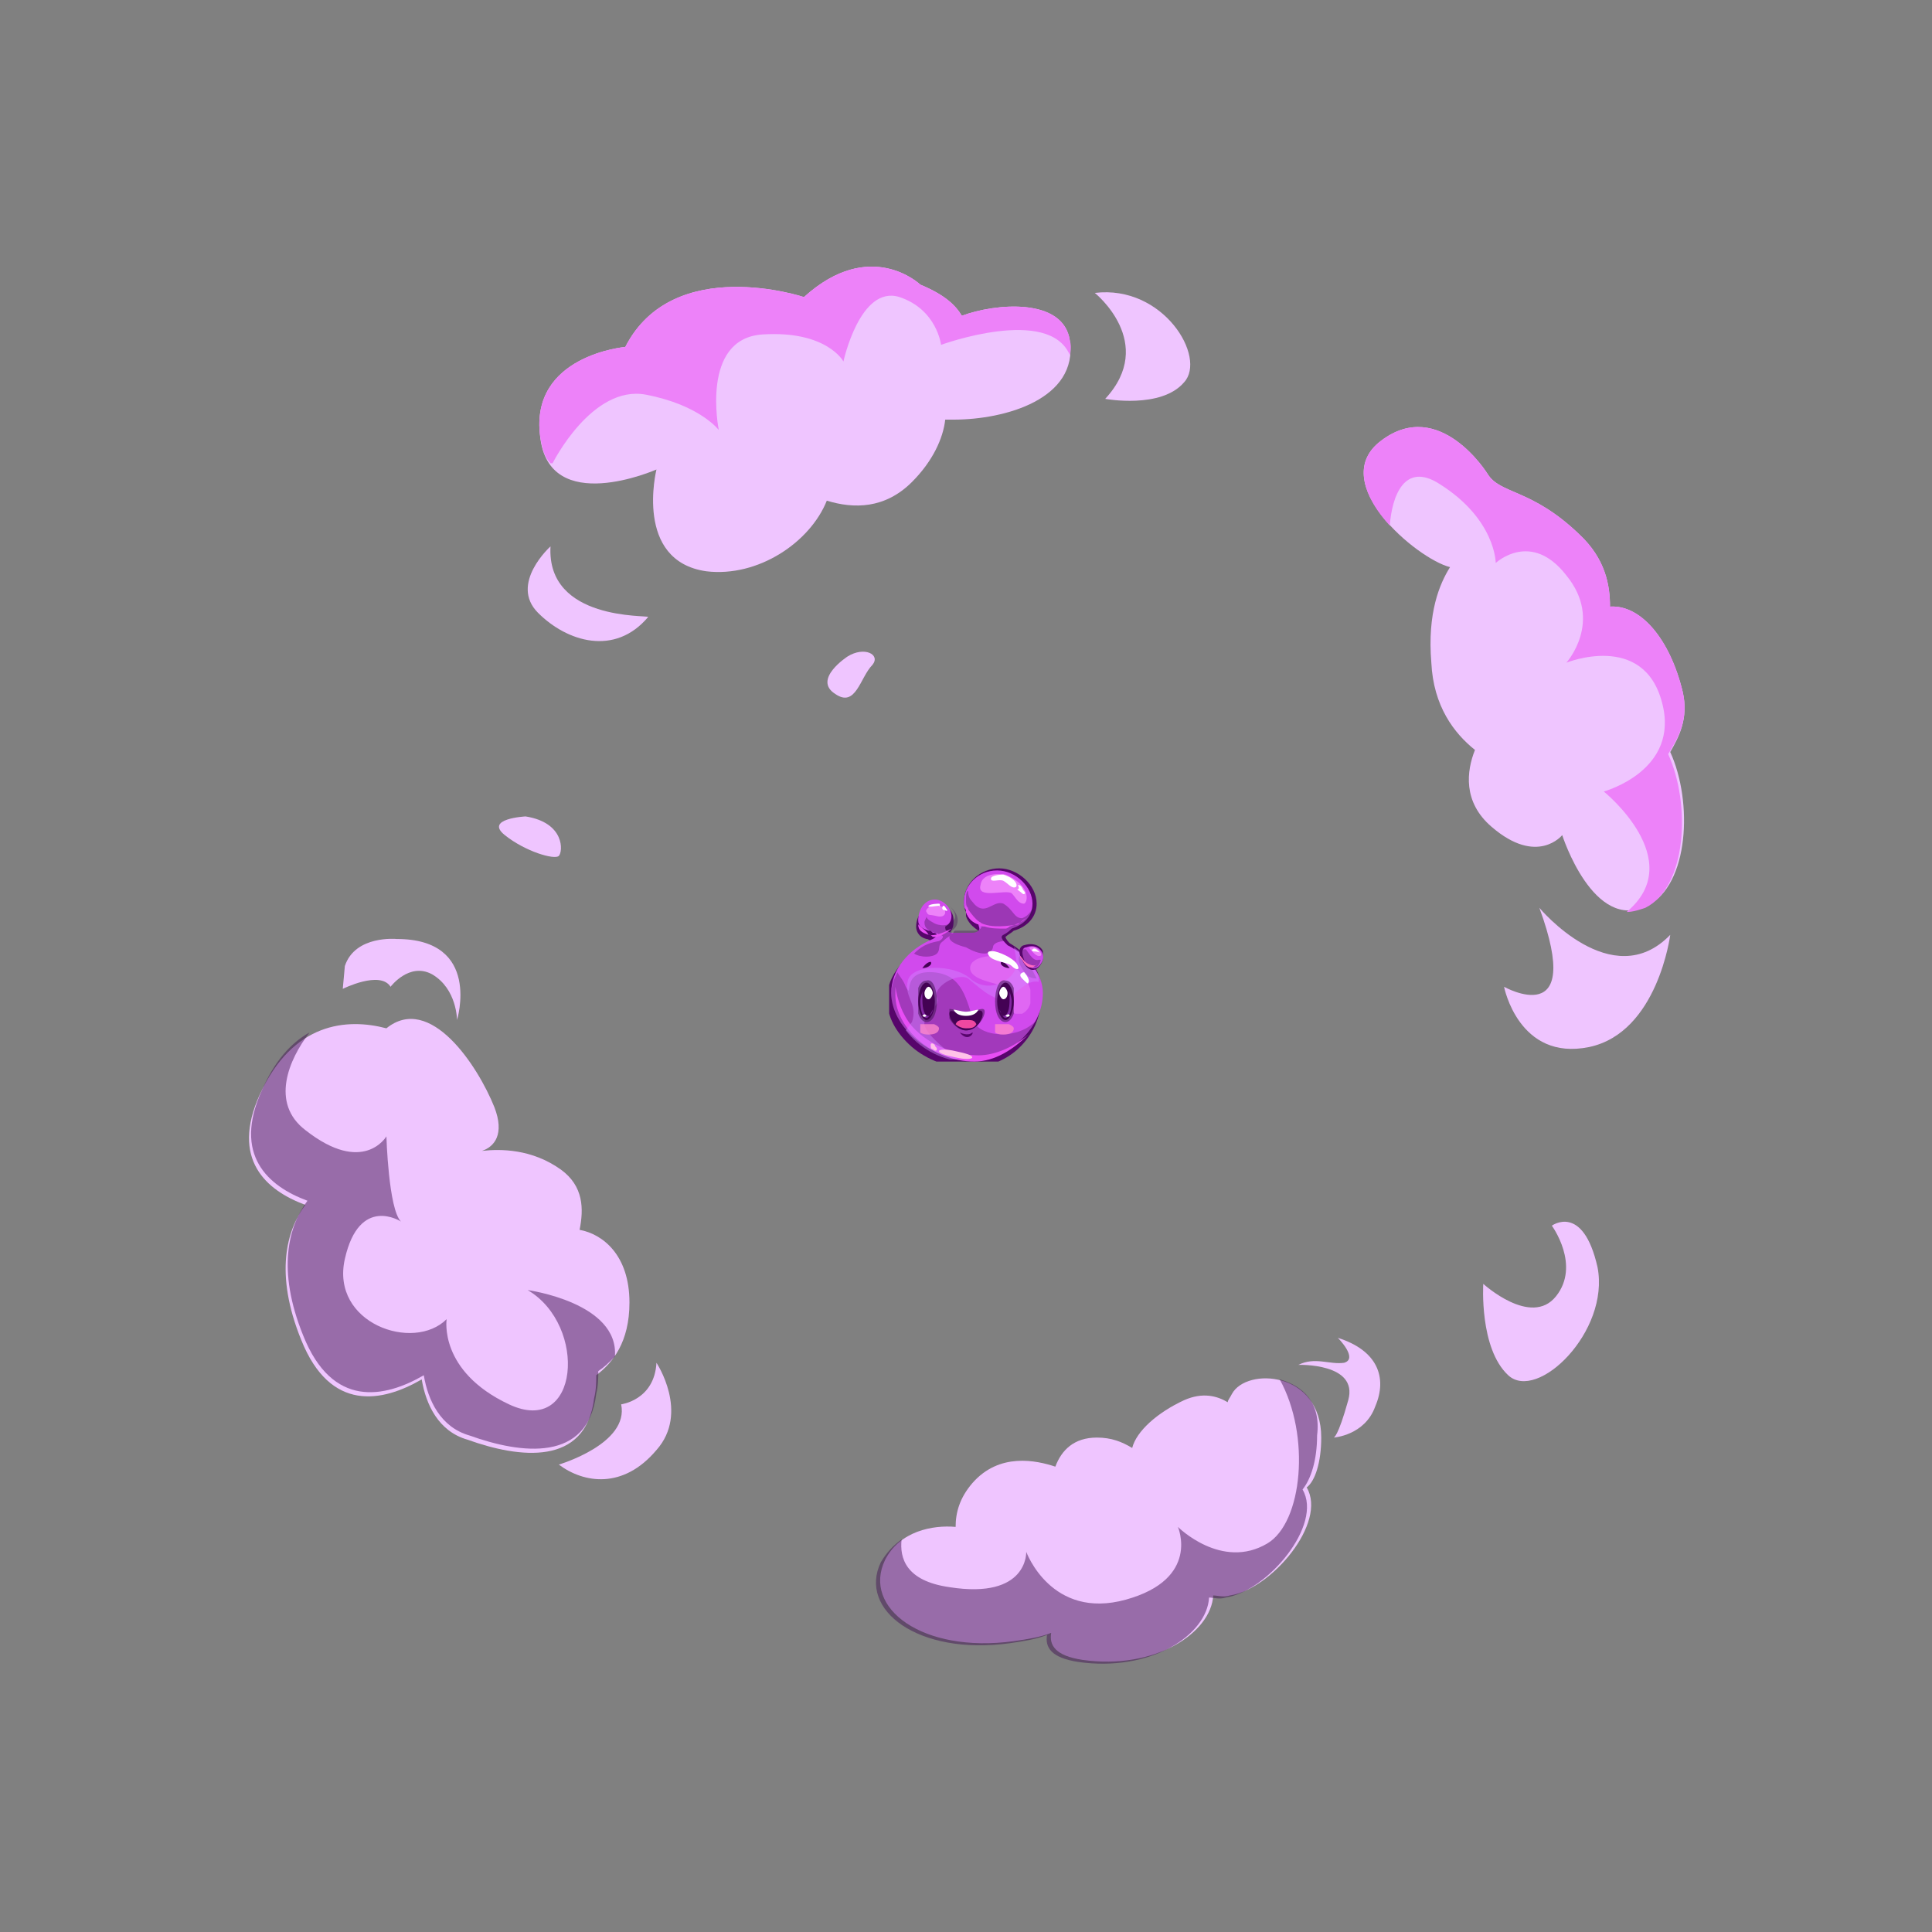<?xml version="1.0" encoding="utf-8"?>
<!-- Generator: Adobe Illustrator 21.1.0, SVG Export Plug-In . SVG Version: 6.00 Build 0)  -->
<svg version="1.1" xmlns="http://www.w3.org/2000/svg" xmlns:xlink="http://www.w3.org/1999/xlink" x="0px" y="0px"
	 viewBox="0 0 93 93" style="enable-background:new 0 0 93 93;" xml:space="preserve">
<rect x="0" y="0" width="93" height="93" fill="#808080" stroke="none"/>
<style type="text/css">
	.st0{fill:#045B4F;}
	.st1{fill:#0BA8A0;}
	.st2{opacity:0.22;fill:#052D28;}
	.st3{fill:#19CCBE;}
	.st4{fill:#00D8A4;}
	.st5{opacity:0.22;fill:#10FFC0;}
	.st6{opacity:0.29;fill:#052D28;}
	.st7{fill:#FFFFFF;}
	.st8{opacity:0.55;fill:#06332E;}
	.st9{fill:#083F37;}
	.st10{opacity:0.43;fill:#0BA8A0;}
	.st11{fill:#EF48A0;}
	.st12{opacity:0.78;fill:#FF88CC;}
	.st13{fill:#FF88CC;}
	.st14{opacity:0.9;fill:#8FFFDF;}
	.st15{fill:#F5FF76;}
	.st16{opacity:0.61;fill:#79B293;}
	.st17{opacity:0.22;}
	.st18{fill:#052D28;}
	.st19{fill:#BDFDFF;}
	.st20{opacity:0.52;fill:#BDFDFF;}
	.st21{opacity:0.62;}
	.st22{opacity:0.5;fill:#BDFDFF;}
	.st23{opacity:0.68;}
	.st24{fill:#0B3D36;}
	.st25{fill:#892563;}
	.st26{opacity:0.35;fill:#FF88CC;}
	.st27{opacity:0.29;fill:#56153A;}
	.st28{fill:#FF6CC0;}
	.st29{opacity:0.3;fill:#FFA37B;}
	.st30{fill:#FFC2E8;}
	.st31{opacity:0.55;fill:#56153A;}
	.st32{fill:#56153A;}
	.st33{opacity:0.5;fill:#EF48A0;}
	.st34{opacity:0.44;fill:#FF88CC;}
	.st35{opacity:0.38;fill:#56153A;}
	.st36{opacity:0.61;fill:#DDAFC9;}
	.st37{opacity:0.3;fill:#F9E4EC;}
	.st38{opacity:0.5;}
	.st39{opacity:0.5;fill:#56153A;}
	.st40{fill:#F9E4EC;}
	.st41{clip-path:url(#SVGID_2_);}
	.st42{clip-path:url(#SVGID_4_);fill:#0A4377;}
	.st43{clip-path:url(#SVGID_4_);fill:#2D84E2;}
	.st44{clip-path:url(#SVGID_4_);fill:#3BADF2;}
	.st45{opacity:0.27;clip-path:url(#SVGID_4_);}
	.st46{clip-path:url(#SVGID_6_);fill:#19328E;}
	.st47{clip-path:url(#SVGID_8_);fill:#19328E;}
	.st48{opacity:0.5;clip-path:url(#SVGID_4_);}
	.st49{clip-path:url(#SVGID_10_);fill:#19328E;}
	.st50{opacity:0.13;clip-path:url(#SVGID_4_);}
	.st51{clip-path:url(#SVGID_12_);fill:#C5FFFF;}
	.st52{opacity:0.62;clip-path:url(#SVGID_4_);}
	.st53{clip-path:url(#SVGID_14_);fill:#C5FFFF;}
	.st54{clip-path:url(#SVGID_16_);fill:#C5FFFF;}
	.st55{opacity:0.22;clip-path:url(#SVGID_4_);}
	.st56{clip-path:url(#SVGID_18_);fill:#C5FFFF;}
	.st57{clip-path:url(#SVGID_4_);fill:#0E3B63;}
	.st58{clip-path:url(#SVGID_20_);fill:#C5FFFF;}
	.st59{clip-path:url(#SVGID_22_);fill:#C5FFFF;}
	.st60{clip-path:url(#SVGID_24_);fill:#C5FFFF;}
	.st61{clip-path:url(#SVGID_4_);fill:#EF48A0;}
	.st62{clip-path:url(#SVGID_4_);fill:#FFFFFF;}
	.st63{clip-path:url(#SVGID_26_);fill:#19328E;}
	.st64{clip-path:url(#SVGID_28_);fill:#19328E;}
	.st65{clip-path:url(#SVGID_30_);fill:#19328E;}
	.st66{opacity:0.78;clip-path:url(#SVGID_4_);}
	.st67{opacity:0.43;clip-path:url(#SVGID_32_);fill:#3BADF2;}
	.st68{opacity:0.43;clip-path:url(#SVGID_34_);fill:#3BADF2;}
	.st69{clip-path:url(#SVGID_36_);fill:#19328E;}
	.st70{clip-path:url(#SVGID_38_);}
	.st71{clip-path:url(#SVGID_40_);fill:#0A4377;}
	.st72{clip-path:url(#SVGID_40_);fill:#2D84E2;}
	.st73{clip-path:url(#SVGID_40_);fill:#3BADF2;}
	.st74{opacity:0.27;clip-path:url(#SVGID_40_);}
	.st75{clip-path:url(#SVGID_42_);fill:#19328E;}
	.st76{clip-path:url(#SVGID_44_);fill:#19328E;}
	.st77{opacity:0.5;clip-path:url(#SVGID_40_);}
	.st78{clip-path:url(#SVGID_46_);fill:#19328E;}
	.st79{opacity:0.13;clip-path:url(#SVGID_40_);}
	.st80{clip-path:url(#SVGID_48_);fill:#C5FFFF;}
	.st81{opacity:0.62;clip-path:url(#SVGID_40_);}
	.st82{clip-path:url(#SVGID_50_);fill:#C5FFFF;}
	.st83{clip-path:url(#SVGID_52_);fill:#C5FFFF;}
	.st84{opacity:0.22;clip-path:url(#SVGID_40_);}
	.st85{clip-path:url(#SVGID_54_);fill:#C5FFFF;}
	.st86{clip-path:url(#SVGID_40_);fill:#0E3B63;}
	.st87{clip-path:url(#SVGID_56_);fill:#C5FFFF;}
	.st88{clip-path:url(#SVGID_58_);fill:#C5FFFF;}
	.st89{clip-path:url(#SVGID_60_);fill:#C5FFFF;}
	.st90{clip-path:url(#SVGID_40_);fill:#EF48A0;}
	.st91{clip-path:url(#SVGID_40_);fill:#FFFFFF;}
	.st92{clip-path:url(#SVGID_62_);fill:#19328E;}
	.st93{clip-path:url(#SVGID_64_);fill:#19328E;}
	.st94{clip-path:url(#SVGID_66_);fill:#19328E;}
	.st95{opacity:0.78;clip-path:url(#SVGID_40_);}
	.st96{opacity:0.43;clip-path:url(#SVGID_68_);fill:#3BADF2;}
	.st97{opacity:0.43;clip-path:url(#SVGID_70_);fill:#3BADF2;}
	.st98{clip-path:url(#SVGID_72_);fill:#19328E;}
	.st99{opacity:0.21;fill:#85D2F9;}
	.st100{clip-path:url(#SVGID_74_);}
	.st101{clip-path:url(#SVGID_76_);fill:#0A4377;}
	.st102{clip-path:url(#SVGID_76_);fill:#2D84E2;}
	.st103{clip-path:url(#SVGID_76_);fill:#3BADF2;}
	.st104{opacity:0.27;clip-path:url(#SVGID_76_);}
	.st105{clip-path:url(#SVGID_78_);fill:#19328E;}
	.st106{clip-path:url(#SVGID_80_);fill:#19328E;}
	.st107{opacity:0.5;clip-path:url(#SVGID_76_);}
	.st108{clip-path:url(#SVGID_82_);fill:#19328E;}
	.st109{opacity:0.13;clip-path:url(#SVGID_76_);}
	.st110{clip-path:url(#SVGID_84_);fill:#C5FFFF;}
	.st111{opacity:0.62;clip-path:url(#SVGID_76_);}
	.st112{clip-path:url(#SVGID_86_);fill:#C5FFFF;}
	.st113{clip-path:url(#SVGID_88_);fill:#C5FFFF;}
	.st114{opacity:0.22;clip-path:url(#SVGID_76_);}
	.st115{clip-path:url(#SVGID_90_);fill:#C5FFFF;}
	.st116{clip-path:url(#SVGID_76_);fill:#0E3B63;}
	.st117{clip-path:url(#SVGID_92_);fill:#C5FFFF;}
	.st118{clip-path:url(#SVGID_94_);fill:#C5FFFF;}
	.st119{clip-path:url(#SVGID_96_);fill:#C5FFFF;}
	.st120{clip-path:url(#SVGID_76_);fill:#EF48A0;}
	.st121{clip-path:url(#SVGID_76_);fill:#FFFFFF;}
	.st122{clip-path:url(#SVGID_98_);fill:#19328E;}
	.st123{clip-path:url(#SVGID_100_);fill:#19328E;}
	.st124{clip-path:url(#SVGID_102_);fill:#19328E;}
	.st125{opacity:0.78;clip-path:url(#SVGID_76_);}
	.st126{opacity:0.43;clip-path:url(#SVGID_104_);fill:#3BADF2;}
	.st127{opacity:0.43;clip-path:url(#SVGID_106_);fill:#3BADF2;}
	.st128{clip-path:url(#SVGID_108_);fill:#19328E;}
	.st129{opacity:0.5;fill:#C5FFFF;}
	.st130{fill:#C5FFFF;}
	.st131{opacity:0.37;}
	.st132{fill:#19328E;}
	.st133{opacity:0.43;fill:#3BADF2;}
	.st134{clip-path:url(#SVGID_110_);}
	.st135{clip-path:url(#SVGID_112_);fill:#0A4377;}
	.st136{clip-path:url(#SVGID_112_);fill:#2D84E2;}
	.st137{clip-path:url(#SVGID_112_);fill:#3BADF2;}
	.st138{opacity:0.27;clip-path:url(#SVGID_112_);}
	.st139{clip-path:url(#SVGID_114_);fill:#19328E;}
	.st140{clip-path:url(#SVGID_116_);fill:#19328E;}
	.st141{opacity:0.5;clip-path:url(#SVGID_112_);}
	.st142{clip-path:url(#SVGID_118_);fill:#19328E;}
	.st143{opacity:0.13;clip-path:url(#SVGID_112_);}
	.st144{clip-path:url(#SVGID_120_);fill:#C5FFFF;}
	.st145{opacity:0.62;clip-path:url(#SVGID_112_);}
	.st146{clip-path:url(#SVGID_122_);fill:#C5FFFF;}
	.st147{clip-path:url(#SVGID_124_);fill:#C5FFFF;}
	.st148{opacity:0.22;clip-path:url(#SVGID_112_);}
	.st149{clip-path:url(#SVGID_126_);fill:#C5FFFF;}
	.st150{clip-path:url(#SVGID_112_);fill:#0E3B63;}
	.st151{clip-path:url(#SVGID_128_);fill:#C5FFFF;}
	.st152{clip-path:url(#SVGID_130_);fill:#C5FFFF;}
	.st153{clip-path:url(#SVGID_132_);fill:#C5FFFF;}
	.st154{clip-path:url(#SVGID_112_);fill:#EF48A0;}
	.st155{clip-path:url(#SVGID_112_);fill:#FFFFFF;}
	.st156{clip-path:url(#SVGID_134_);fill:#19328E;}
	.st157{clip-path:url(#SVGID_136_);fill:#19328E;}
	.st158{clip-path:url(#SVGID_138_);fill:#19328E;}
	.st159{opacity:0.78;clip-path:url(#SVGID_112_);}
	.st160{opacity:0.43;clip-path:url(#SVGID_140_);fill:#3BADF2;}
	.st161{opacity:0.43;clip-path:url(#SVGID_142_);fill:#3BADF2;}
	.st162{clip-path:url(#SVGID_144_);fill:#19328E;}
	.st163{opacity:0.37;fill:#19328E;}
	.st164{clip-path:url(#SVGID_146_);}
	.st165{clip-path:url(#SVGID_148_);fill:#0A4377;}
	.st166{clip-path:url(#SVGID_148_);fill:#2D84E2;}
	.st167{clip-path:url(#SVGID_148_);fill:#3BADF2;}
	.st168{opacity:0.27;clip-path:url(#SVGID_148_);}
	.st169{clip-path:url(#SVGID_150_);fill:#19328E;}
	.st170{clip-path:url(#SVGID_152_);fill:#19328E;}
	.st171{opacity:0.5;clip-path:url(#SVGID_148_);}
	.st172{clip-path:url(#SVGID_154_);fill:#19328E;}
	.st173{opacity:0.13;clip-path:url(#SVGID_148_);}
	.st174{clip-path:url(#SVGID_156_);fill:#C5FFFF;}
	.st175{opacity:0.62;clip-path:url(#SVGID_148_);}
	.st176{clip-path:url(#SVGID_158_);fill:#C5FFFF;}
	.st177{clip-path:url(#SVGID_160_);fill:#C5FFFF;}
	.st178{opacity:0.22;clip-path:url(#SVGID_148_);}
	.st179{clip-path:url(#SVGID_162_);fill:#C5FFFF;}
	.st180{clip-path:url(#SVGID_148_);fill:#0E3B63;}
	.st181{clip-path:url(#SVGID_164_);fill:#C5FFFF;}
	.st182{clip-path:url(#SVGID_166_);fill:#C5FFFF;}
	.st183{clip-path:url(#SVGID_168_);fill:#C5FFFF;}
	.st184{clip-path:url(#SVGID_148_);fill:#EF48A0;}
	.st185{clip-path:url(#SVGID_148_);fill:#FFFFFF;}
	.st186{clip-path:url(#SVGID_170_);fill:#19328E;}
	.st187{clip-path:url(#SVGID_172_);fill:#19328E;}
	.st188{clip-path:url(#SVGID_174_);fill:#19328E;}
	.st189{opacity:0.78;clip-path:url(#SVGID_148_);}
	.st190{opacity:0.43;clip-path:url(#SVGID_176_);fill:#3BADF2;}
	.st191{opacity:0.43;clip-path:url(#SVGID_178_);fill:#3BADF2;}
	.st192{clip-path:url(#SVGID_180_);fill:#19328E;}
	.st193{clip-path:url(#SVGID_182_);}
	.st194{clip-path:url(#SVGID_184_);fill:#0A4377;}
	.st195{clip-path:url(#SVGID_184_);fill:#2D84E2;}
	.st196{clip-path:url(#SVGID_184_);fill:#3BADF2;}
	.st197{opacity:0.27;clip-path:url(#SVGID_184_);}
	.st198{clip-path:url(#SVGID_186_);fill:#19328E;}
	.st199{clip-path:url(#SVGID_188_);fill:#19328E;}
	.st200{opacity:0.5;clip-path:url(#SVGID_184_);}
	.st201{clip-path:url(#SVGID_190_);fill:#19328E;}
	.st202{opacity:0.13;clip-path:url(#SVGID_184_);}
	.st203{clip-path:url(#SVGID_192_);fill:#C5FFFF;}
	.st204{opacity:0.62;clip-path:url(#SVGID_184_);}
	.st205{clip-path:url(#SVGID_194_);fill:#C5FFFF;}
	.st206{clip-path:url(#SVGID_196_);fill:#C5FFFF;}
	.st207{opacity:0.22;clip-path:url(#SVGID_184_);}
	.st208{clip-path:url(#SVGID_198_);fill:#C5FFFF;}
	.st209{clip-path:url(#SVGID_184_);fill:#0E3B63;}
	.st210{clip-path:url(#SVGID_200_);fill:#C5FFFF;}
	.st211{clip-path:url(#SVGID_202_);fill:#C5FFFF;}
	.st212{clip-path:url(#SVGID_204_);fill:#C5FFFF;}
	.st213{clip-path:url(#SVGID_184_);fill:#EF48A0;}
	.st214{clip-path:url(#SVGID_184_);fill:#FFFFFF;}
	.st215{clip-path:url(#SVGID_206_);fill:#19328E;}
	.st216{clip-path:url(#SVGID_208_);fill:#19328E;}
	.st217{clip-path:url(#SVGID_210_);fill:#19328E;}
	.st218{opacity:0.78;clip-path:url(#SVGID_184_);}
	.st219{opacity:0.43;clip-path:url(#SVGID_212_);fill:#3BADF2;}
	.st220{opacity:0.43;clip-path:url(#SVGID_214_);fill:#3BADF2;}
	.st221{clip-path:url(#SVGID_216_);fill:#19328E;}
	.st222{clip-path:url(#SVGID_218_);}
	.st223{clip-path:url(#SVGID_220_);fill:#0A4377;}
	.st224{clip-path:url(#SVGID_220_);fill:#2D84E2;}
	.st225{clip-path:url(#SVGID_220_);fill:#3BADF2;}
	.st226{opacity:0.27;clip-path:url(#SVGID_220_);}
	.st227{clip-path:url(#SVGID_222_);fill:#19328E;}
	.st228{clip-path:url(#SVGID_224_);fill:#19328E;}
	.st229{opacity:0.5;clip-path:url(#SVGID_220_);}
	.st230{clip-path:url(#SVGID_226_);fill:#19328E;}
	.st231{opacity:0.13;clip-path:url(#SVGID_220_);}
	.st232{clip-path:url(#SVGID_228_);fill:#C5FFFF;}
	.st233{opacity:0.62;clip-path:url(#SVGID_220_);}
	.st234{clip-path:url(#SVGID_230_);fill:#C5FFFF;}
	.st235{clip-path:url(#SVGID_232_);fill:#C5FFFF;}
	.st236{opacity:0.22;clip-path:url(#SVGID_220_);}
	.st237{clip-path:url(#SVGID_234_);fill:#C5FFFF;}
	.st238{clip-path:url(#SVGID_220_);fill:#0E3B63;}
	.st239{clip-path:url(#SVGID_236_);fill:#C5FFFF;}
	.st240{clip-path:url(#SVGID_238_);fill:#C5FFFF;}
	.st241{clip-path:url(#SVGID_240_);fill:#C5FFFF;}
	.st242{clip-path:url(#SVGID_220_);fill:#EF48A0;}
	.st243{clip-path:url(#SVGID_220_);fill:#FFFFFF;}
	.st244{clip-path:url(#SVGID_242_);fill:#19328E;}
	.st245{clip-path:url(#SVGID_244_);fill:#19328E;}
	.st246{clip-path:url(#SVGID_246_);fill:#19328E;}
	.st247{opacity:0.78;clip-path:url(#SVGID_220_);}
	.st248{opacity:0.43;clip-path:url(#SVGID_248_);fill:#3BADF2;}
	.st249{opacity:0.43;clip-path:url(#SVGID_250_);fill:#3BADF2;}
	.st250{clip-path:url(#SVGID_252_);fill:#19328E;}
	.st251{clip-path:url(#SVGID_254_);}
	.st252{clip-path:url(#SVGID_256_);fill:#57056B;}
	.st253{clip-path:url(#SVGID_256_);fill:#D14AED;}
	.st254{opacity:0.52;clip-path:url(#SVGID_256_);}
	.st255{clip-path:url(#SVGID_258_);fill:#ED82F9;}
	.st256{opacity:0.33;clip-path:url(#SVGID_256_);}
	.st257{clip-path:url(#SVGID_260_);fill:#421554;}
	.st258{clip-path:url(#SVGID_256_);fill:#E84DF4;}
	.st259{opacity:0.45;clip-path:url(#SVGID_256_);}
	.st260{clip-path:url(#SVGID_262_);fill:#D183FF;}
	.st261{opacity:0.55;clip-path:url(#SVGID_256_);}
	.st262{clip-path:url(#SVGID_264_);fill:#421554;}
	.st263{clip-path:url(#SVGID_256_);fill:#440254;}
	.st264{opacity:0.5;clip-path:url(#SVGID_256_);}
	.st265{clip-path:url(#SVGID_266_);fill:#BE4AED;}
	.st266{clip-path:url(#SVGID_256_);fill:#FFFFFF;}
	.st267{clip-path:url(#SVGID_268_);fill:#421554;}
	.st268{clip-path:url(#SVGID_270_);fill:#BE4AED;}
	.st269{clip-path:url(#SVGID_272_);fill:#421554;}
	.st270{clip-path:url(#SVGID_256_);fill:#EF48A0;}
	.st271{opacity:0.39;clip-path:url(#SVGID_256_);}
	.st272{clip-path:url(#SVGID_274_);fill:#421554;}
	.st273{clip-path:url(#SVGID_256_);fill:#ED82F9;}
	.st274{clip-path:url(#SVGID_256_);fill:#FF6CC0;}
	.st275{opacity:0.37;clip-path:url(#SVGID_256_);}
	.st276{clip-path:url(#SVGID_276_);fill:#421554;}
	.st277{clip-path:url(#SVGID_256_);fill:#FFC2E8;}
	.st278{opacity:0.78;clip-path:url(#SVGID_256_);}
	.st279{clip-path:url(#SVGID_278_);fill:#FF88CC;}
	.st280{clip-path:url(#SVGID_280_);fill:#FF88CC;}
	.st281{clip-path:url(#SVGID_282_);}
	.st282{clip-path:url(#SVGID_284_);fill:#57056B;}
	.st283{clip-path:url(#SVGID_284_);fill:#D14AED;}
	.st284{opacity:0.52;clip-path:url(#SVGID_284_);}
	.st285{clip-path:url(#SVGID_286_);fill:#ED82F9;}
	.st286{opacity:0.33;clip-path:url(#SVGID_284_);}
	.st287{clip-path:url(#SVGID_288_);fill:#421554;}
	.st288{clip-path:url(#SVGID_284_);fill:#E84DF4;}
	.st289{opacity:0.45;clip-path:url(#SVGID_284_);}
	.st290{clip-path:url(#SVGID_290_);fill:#D183FF;}
	.st291{opacity:0.55;clip-path:url(#SVGID_284_);}
	.st292{clip-path:url(#SVGID_292_);fill:#421554;}
	.st293{clip-path:url(#SVGID_284_);fill:#440254;}
	.st294{opacity:0.5;clip-path:url(#SVGID_284_);}
	.st295{clip-path:url(#SVGID_294_);fill:#BE4AED;}
	.st296{clip-path:url(#SVGID_284_);fill:#FFFFFF;}
	.st297{clip-path:url(#SVGID_296_);fill:#421554;}
	.st298{clip-path:url(#SVGID_298_);fill:#BE4AED;}
	.st299{clip-path:url(#SVGID_300_);fill:#421554;}
	.st300{clip-path:url(#SVGID_284_);fill:#EF48A0;}
	.st301{opacity:0.39;clip-path:url(#SVGID_284_);}
	.st302{clip-path:url(#SVGID_302_);fill:#421554;}
	.st303{clip-path:url(#SVGID_284_);fill:#ED82F9;}
	.st304{clip-path:url(#SVGID_284_);fill:#FF6CC0;}
	.st305{opacity:0.37;clip-path:url(#SVGID_284_);}
	.st306{clip-path:url(#SVGID_304_);fill:#421554;}
	.st307{clip-path:url(#SVGID_284_);fill:#FFC2E8;}
	.st308{opacity:0.78;clip-path:url(#SVGID_284_);}
	.st309{clip-path:url(#SVGID_306_);fill:#FF88CC;}
	.st310{clip-path:url(#SVGID_308_);fill:#FF88CC;}
	.st311{opacity:0.53;fill:#EA94FF;}
	.st312{clip-path:url(#SVGID_310_);}
	.st313{clip-path:url(#SVGID_312_);fill:#57056B;}
	.st314{clip-path:url(#SVGID_312_);fill:#D14AED;}
	.st315{opacity:0.52;clip-path:url(#SVGID_312_);}
	.st316{clip-path:url(#SVGID_314_);fill:#ED82F9;}
	.st317{opacity:0.33;clip-path:url(#SVGID_312_);}
	.st318{clip-path:url(#SVGID_316_);fill:#421554;}
	.st319{clip-path:url(#SVGID_312_);fill:#E84DF4;}
	.st320{opacity:0.45;clip-path:url(#SVGID_312_);}
	.st321{clip-path:url(#SVGID_318_);fill:#D183FF;}
	.st322{opacity:0.55;clip-path:url(#SVGID_312_);}
	.st323{clip-path:url(#SVGID_320_);fill:#421554;}
	.st324{clip-path:url(#SVGID_312_);fill:#440254;}
	.st325{opacity:0.5;clip-path:url(#SVGID_312_);}
	.st326{clip-path:url(#SVGID_322_);fill:#BE4AED;}
	.st327{clip-path:url(#SVGID_312_);fill:#FFFFFF;}
	.st328{clip-path:url(#SVGID_324_);fill:#421554;}
	.st329{clip-path:url(#SVGID_326_);fill:#BE4AED;}
	.st330{clip-path:url(#SVGID_328_);fill:#421554;}
	.st331{clip-path:url(#SVGID_312_);fill:#EF48A0;}
	.st332{opacity:0.39;clip-path:url(#SVGID_312_);}
	.st333{clip-path:url(#SVGID_330_);fill:#421554;}
	.st334{clip-path:url(#SVGID_312_);fill:#ED82F9;}
	.st335{clip-path:url(#SVGID_312_);fill:#FF6CC0;}
	.st336{opacity:0.37;clip-path:url(#SVGID_312_);}
	.st337{clip-path:url(#SVGID_332_);fill:#421554;}
	.st338{clip-path:url(#SVGID_312_);fill:#FFC2E8;}
	.st339{opacity:0.78;clip-path:url(#SVGID_312_);}
	.st340{clip-path:url(#SVGID_334_);fill:#FF88CC;}
	.st341{clip-path:url(#SVGID_336_);fill:#FF88CC;}
	.st342{fill:#EFC5FF;}
	.st343{fill:#421554;}
	.st344{fill:#ED82F9;}
	.st345{clip-path:url(#SVGID_338_);}
	.st346{clip-path:url(#SVGID_340_);fill:#57056B;}
	.st347{clip-path:url(#SVGID_340_);fill:#D14AED;}
	.st348{opacity:0.52;clip-path:url(#SVGID_340_);}
	.st349{clip-path:url(#SVGID_342_);fill:#ED82F9;}
	.st350{opacity:0.33;clip-path:url(#SVGID_340_);}
	.st351{clip-path:url(#SVGID_344_);fill:#421554;}
	.st352{clip-path:url(#SVGID_340_);fill:#E84DF4;}
	.st353{opacity:0.45;clip-path:url(#SVGID_340_);}
	.st354{clip-path:url(#SVGID_346_);fill:#D183FF;}
	.st355{opacity:0.55;clip-path:url(#SVGID_340_);}
	.st356{clip-path:url(#SVGID_348_);fill:#421554;}
	.st357{clip-path:url(#SVGID_340_);fill:#440254;}
	.st358{opacity:0.5;clip-path:url(#SVGID_340_);}
	.st359{clip-path:url(#SVGID_350_);fill:#BE4AED;}
	.st360{clip-path:url(#SVGID_340_);fill:#FFFFFF;}
	.st361{clip-path:url(#SVGID_352_);fill:#421554;}
	.st362{clip-path:url(#SVGID_354_);fill:#BE4AED;}
	.st363{clip-path:url(#SVGID_356_);fill:#421554;}
	.st364{clip-path:url(#SVGID_340_);fill:#EF48A0;}
	.st365{opacity:0.39;clip-path:url(#SVGID_340_);}
	.st366{clip-path:url(#SVGID_358_);fill:#421554;}
	.st367{clip-path:url(#SVGID_340_);fill:#ED82F9;}
	.st368{clip-path:url(#SVGID_340_);fill:#FF6CC0;}
	.st369{opacity:0.37;clip-path:url(#SVGID_340_);}
	.st370{clip-path:url(#SVGID_360_);fill:#421554;}
	.st371{clip-path:url(#SVGID_340_);fill:#FFC2E8;}
	.st372{opacity:0.78;clip-path:url(#SVGID_340_);}
	.st373{clip-path:url(#SVGID_362_);fill:#FF88CC;}
	.st374{clip-path:url(#SVGID_364_);fill:#FF88CC;}
	.st375{opacity:0.5;fill:#421554;}
	.st376{clip-path:url(#SVGID_366_);}
	.st377{clip-path:url(#SVGID_368_);fill:#57056B;}
	.st378{clip-path:url(#SVGID_368_);fill:#D14AED;}
	.st379{opacity:0.52;clip-path:url(#SVGID_368_);}
	.st380{clip-path:url(#SVGID_370_);fill:#ED82F9;}
	.st381{opacity:0.33;clip-path:url(#SVGID_368_);}
	.st382{clip-path:url(#SVGID_372_);fill:#421554;}
	.st383{clip-path:url(#SVGID_368_);fill:#E84DF4;}
	.st384{opacity:0.45;clip-path:url(#SVGID_368_);}
	.st385{clip-path:url(#SVGID_374_);fill:#D183FF;}
	.st386{opacity:0.55;clip-path:url(#SVGID_368_);}
	.st387{clip-path:url(#SVGID_376_);fill:#421554;}
	.st388{clip-path:url(#SVGID_368_);fill:#440254;}
	.st389{opacity:0.5;clip-path:url(#SVGID_368_);}
	.st390{clip-path:url(#SVGID_378_);fill:#BE4AED;}
	.st391{clip-path:url(#SVGID_368_);fill:#FFFFFF;}
	.st392{clip-path:url(#SVGID_380_);fill:#421554;}
	.st393{clip-path:url(#SVGID_382_);fill:#BE4AED;}
	.st394{clip-path:url(#SVGID_384_);fill:#421554;}
	.st395{clip-path:url(#SVGID_368_);fill:#EF48A0;}
	.st396{opacity:0.39;clip-path:url(#SVGID_368_);}
	.st397{clip-path:url(#SVGID_386_);fill:#421554;}
	.st398{clip-path:url(#SVGID_368_);fill:#ED82F9;}
	.st399{clip-path:url(#SVGID_368_);fill:#FF6CC0;}
	.st400{opacity:0.37;clip-path:url(#SVGID_368_);}
	.st401{clip-path:url(#SVGID_388_);fill:#421554;}
	.st402{clip-path:url(#SVGID_368_);fill:#FFC2E8;}
	.st403{opacity:0.78;clip-path:url(#SVGID_368_);}
	.st404{clip-path:url(#SVGID_390_);fill:#FF88CC;}
	.st405{clip-path:url(#SVGID_392_);fill:#FF88CC;}
	.st406{clip-path:url(#SVGID_394_);}
	.st407{clip-path:url(#SVGID_396_);fill:#57056B;}
	.st408{clip-path:url(#SVGID_396_);fill:#D14AED;}
	.st409{opacity:0.52;clip-path:url(#SVGID_396_);}
	.st410{clip-path:url(#SVGID_398_);fill:#ED82F9;}
	.st411{opacity:0.33;clip-path:url(#SVGID_396_);}
	.st412{clip-path:url(#SVGID_400_);fill:#421554;}
	.st413{clip-path:url(#SVGID_396_);fill:#E84DF4;}
	.st414{opacity:0.45;clip-path:url(#SVGID_396_);}
	.st415{clip-path:url(#SVGID_402_);fill:#D183FF;}
	.st416{opacity:0.55;clip-path:url(#SVGID_396_);}
	.st417{clip-path:url(#SVGID_404_);fill:#421554;}
	.st418{clip-path:url(#SVGID_396_);fill:#440254;}
	.st419{opacity:0.5;clip-path:url(#SVGID_396_);}
	.st420{clip-path:url(#SVGID_406_);fill:#BE4AED;}
	.st421{clip-path:url(#SVGID_396_);fill:#FFFFFF;}
	.st422{clip-path:url(#SVGID_408_);fill:#421554;}
	.st423{clip-path:url(#SVGID_410_);fill:#BE4AED;}
	.st424{clip-path:url(#SVGID_412_);fill:#421554;}
	.st425{clip-path:url(#SVGID_396_);fill:#EF48A0;}
	.st426{opacity:0.39;clip-path:url(#SVGID_396_);}
	.st427{clip-path:url(#SVGID_414_);fill:#421554;}
	.st428{clip-path:url(#SVGID_396_);fill:#ED82F9;}
	.st429{clip-path:url(#SVGID_396_);fill:#FF6CC0;}
	.st430{opacity:0.37;clip-path:url(#SVGID_396_);}
	.st431{clip-path:url(#SVGID_416_);fill:#421554;}
	.st432{clip-path:url(#SVGID_396_);fill:#FFC2E8;}
	.st433{opacity:0.78;clip-path:url(#SVGID_396_);}
	.st434{clip-path:url(#SVGID_418_);fill:#FF88CC;}
	.st435{clip-path:url(#SVGID_420_);fill:#FF88CC;}
	.st436{clip-path:url(#SVGID_422_);}
	.st437{clip-path:url(#SVGID_424_);fill:#57056B;}
	.st438{clip-path:url(#SVGID_424_);fill:#D14AED;}
	.st439{opacity:0.52;clip-path:url(#SVGID_424_);}
	.st440{clip-path:url(#SVGID_426_);fill:#ED82F9;}
	.st441{opacity:0.33;clip-path:url(#SVGID_424_);}
	.st442{clip-path:url(#SVGID_428_);fill:#421554;}
	.st443{clip-path:url(#SVGID_424_);fill:#E84DF4;}
	.st444{opacity:0.45;clip-path:url(#SVGID_424_);}
	.st445{clip-path:url(#SVGID_430_);fill:#D183FF;}
	.st446{opacity:0.55;clip-path:url(#SVGID_424_);}
	.st447{clip-path:url(#SVGID_432_);fill:#421554;}
	.st448{clip-path:url(#SVGID_424_);fill:#440254;}
	.st449{opacity:0.5;clip-path:url(#SVGID_424_);}
	.st450{clip-path:url(#SVGID_434_);fill:#BE4AED;}
	.st451{clip-path:url(#SVGID_424_);fill:#FFFFFF;}
	.st452{clip-path:url(#SVGID_436_);fill:#421554;}
	.st453{clip-path:url(#SVGID_438_);fill:#BE4AED;}
	.st454{clip-path:url(#SVGID_440_);fill:#421554;}
	.st455{clip-path:url(#SVGID_424_);fill:#EF48A0;}
	.st456{opacity:0.39;clip-path:url(#SVGID_424_);}
	.st457{clip-path:url(#SVGID_442_);fill:#421554;}
	.st458{clip-path:url(#SVGID_424_);fill:#ED82F9;}
	.st459{clip-path:url(#SVGID_424_);fill:#FF6CC0;}
	.st460{opacity:0.37;clip-path:url(#SVGID_424_);}
	.st461{clip-path:url(#SVGID_444_);fill:#421554;}
	.st462{clip-path:url(#SVGID_424_);fill:#FFC2E8;}
	.st463{opacity:0.78;clip-path:url(#SVGID_424_);}
	.st464{clip-path:url(#SVGID_446_);fill:#FF88CC;}
	.st465{clip-path:url(#SVGID_448_);fill:#FF88CC;}
	.st466{clip-path:url(#SVGID_450_);}
	.st467{clip-path:url(#SVGID_452_);fill:#771515;}
	.st468{clip-path:url(#SVGID_452_);fill:#FF3E3E;}
	.st469{opacity:0.42;clip-path:url(#SVGID_452_);}
	.st470{clip-path:url(#SVGID_454_);fill:#FFCE00;}
	.st471{opacity:0.43;clip-path:url(#SVGID_452_);}
	.st472{clip-path:url(#SVGID_456_);fill:#771515;}
	.st473{opacity:0.61;clip-path:url(#SVGID_456_);}
	.st474{clip-path:url(#SVGID_458_);fill:#F97906;}
	.st475{opacity:0.22;clip-path:url(#SVGID_452_);}
	.st476{clip-path:url(#SVGID_460_);fill:#FEFFF5;}
	.st477{clip-path:url(#SVGID_452_);fill:#560C09;}
	.st478{clip-path:url(#SVGID_462_);fill:#FEFFF5;}
	.st479{opacity:0.46;clip-path:url(#SVGID_452_);}
	.st480{clip-path:url(#SVGID_464_);fill:#470A04;}
	.st481{clip-path:url(#SVGID_452_);fill:#5AB8FF;}
	.st482{clip-path:url(#SVGID_452_);fill:#FFFFFF;}
	.st483{clip-path:url(#SVGID_466_);fill:#470A04;}
	.st484{clip-path:url(#SVGID_468_);fill:#470A04;}
	.st485{clip-path:url(#SVGID_452_);fill:#56153A;}
	.st486{clip-path:url(#SVGID_452_);fill:#28081C;}
	.st487{clip-path:url(#SVGID_452_);fill:#EF48A0;}
	.st488{clip-path:url(#SVGID_470_);fill:#FFCE00;}
	.st489{clip-path:url(#SVGID_472_);fill:#FFCE00;}
	.st490{clip-path:url(#SVGID_474_);fill:#FFCE00;}
	.st491{clip-path:url(#SVGID_452_);fill:#F97906;}
	.st492{clip-path:url(#SVGID_476_);}
	.st493{clip-path:url(#SVGID_478_);fill:#771515;}
	.st494{clip-path:url(#SVGID_478_);fill:#FF3E3E;}
	.st495{opacity:0.42;clip-path:url(#SVGID_478_);}
	.st496{clip-path:url(#SVGID_480_);fill:#FFCE00;}
	.st497{opacity:0.43;clip-path:url(#SVGID_478_);}
	.st498{clip-path:url(#SVGID_482_);fill:#771515;}
	.st499{opacity:0.61;clip-path:url(#SVGID_482_);}
	.st500{clip-path:url(#SVGID_484_);fill:#F97906;}
	.st501{opacity:0.22;clip-path:url(#SVGID_478_);}
	.st502{clip-path:url(#SVGID_486_);fill:#FEFFF5;}
	.st503{clip-path:url(#SVGID_478_);fill:#560C09;}
	.st504{clip-path:url(#SVGID_488_);fill:#FEFFF5;}
	.st505{opacity:0.46;clip-path:url(#SVGID_478_);}
	.st506{clip-path:url(#SVGID_490_);fill:#470A04;}
	.st507{clip-path:url(#SVGID_478_);fill:#5AB8FF;}
	.st508{clip-path:url(#SVGID_478_);fill:#FFFFFF;}
	.st509{clip-path:url(#SVGID_492_);fill:#470A04;}
	.st510{clip-path:url(#SVGID_494_);fill:#470A04;}
	.st511{clip-path:url(#SVGID_478_);fill:#56153A;}
	.st512{clip-path:url(#SVGID_478_);fill:#28081C;}
	.st513{clip-path:url(#SVGID_478_);fill:#EF48A0;}
	.st514{clip-path:url(#SVGID_496_);fill:#FFCE00;}
	.st515{clip-path:url(#SVGID_498_);fill:#FFCE00;}
	.st516{clip-path:url(#SVGID_500_);fill:#FFCE00;}
	.st517{clip-path:url(#SVGID_478_);fill:#F97906;}
	.st518{opacity:0.3;fill:#FFCE00;}
	.st519{clip-path:url(#SVGID_502_);}
	.st520{clip-path:url(#SVGID_504_);fill:#771515;}
	.st521{clip-path:url(#SVGID_504_);fill:#FF3E3E;}
	.st522{opacity:0.42;clip-path:url(#SVGID_504_);}
	.st523{clip-path:url(#SVGID_506_);fill:#FFCE00;}
	.st524{opacity:0.43;clip-path:url(#SVGID_504_);}
	.st525{clip-path:url(#SVGID_508_);fill:#771515;}
	.st526{opacity:0.61;clip-path:url(#SVGID_508_);}
	.st527{clip-path:url(#SVGID_510_);fill:#F97906;}
	.st528{opacity:0.22;clip-path:url(#SVGID_504_);}
	.st529{clip-path:url(#SVGID_512_);fill:#FEFFF5;}
	.st530{clip-path:url(#SVGID_504_);fill:#560C09;}
	.st531{clip-path:url(#SVGID_514_);fill:#FEFFF5;}
	.st532{opacity:0.46;clip-path:url(#SVGID_504_);}
	.st533{clip-path:url(#SVGID_516_);fill:#470A04;}
	.st534{clip-path:url(#SVGID_504_);fill:#5AB8FF;}
	.st535{clip-path:url(#SVGID_504_);fill:#FFFFFF;}
	.st536{clip-path:url(#SVGID_518_);fill:#470A04;}
	.st537{clip-path:url(#SVGID_520_);fill:#470A04;}
	.st538{clip-path:url(#SVGID_504_);fill:#56153A;}
	.st539{clip-path:url(#SVGID_504_);fill:#28081C;}
	.st540{clip-path:url(#SVGID_504_);fill:#EF48A0;}
	.st541{clip-path:url(#SVGID_522_);fill:#FFCE00;}
	.st542{clip-path:url(#SVGID_524_);fill:#FFCE00;}
	.st543{clip-path:url(#SVGID_526_);fill:#FFCE00;}
	.st544{clip-path:url(#SVGID_504_);fill:#F97906;}
	.st545{fill:#FEFFC7;}
	.st546{fill:#FF3E3E;}
	.st547{opacity:0.55;fill:#F97906;}
	.st548{clip-path:url(#SVGID_528_);}
	.st549{clip-path:url(#SVGID_530_);fill:#771515;}
	.st550{clip-path:url(#SVGID_530_);fill:#FF3E3E;}
	.st551{opacity:0.42;clip-path:url(#SVGID_530_);}
	.st552{clip-path:url(#SVGID_532_);fill:#FFCE00;}
	.st553{opacity:0.43;clip-path:url(#SVGID_530_);}
	.st554{clip-path:url(#SVGID_534_);fill:#771515;}
	.st555{opacity:0.61;clip-path:url(#SVGID_534_);}
	.st556{clip-path:url(#SVGID_536_);fill:#F97906;}
	.st557{opacity:0.22;clip-path:url(#SVGID_530_);}
	.st558{clip-path:url(#SVGID_538_);fill:#FEFFF5;}
	.st559{clip-path:url(#SVGID_530_);fill:#560C09;}
	.st560{clip-path:url(#SVGID_540_);fill:#FEFFF5;}
	.st561{opacity:0.46;clip-path:url(#SVGID_530_);}
	.st562{clip-path:url(#SVGID_542_);fill:#470A04;}
	.st563{clip-path:url(#SVGID_530_);fill:#5AB8FF;}
	.st564{clip-path:url(#SVGID_530_);fill:#FFFFFF;}
	.st565{clip-path:url(#SVGID_544_);fill:#470A04;}
	.st566{clip-path:url(#SVGID_546_);fill:#470A04;}
	.st567{clip-path:url(#SVGID_530_);fill:#56153A;}
	.st568{clip-path:url(#SVGID_530_);fill:#28081C;}
	.st569{clip-path:url(#SVGID_530_);fill:#EF48A0;}
	.st570{clip-path:url(#SVGID_548_);fill:#FFCE00;}
	.st571{clip-path:url(#SVGID_550_);fill:#FFCE00;}
	.st572{clip-path:url(#SVGID_552_);fill:#FFCE00;}
	.st573{clip-path:url(#SVGID_530_);fill:#F97906;}
	.st574{opacity:0.5;fill:#FF3E3E;}
	.st575{clip-path:url(#SVGID_554_);}
	.st576{clip-path:url(#SVGID_556_);fill:#771515;}
	.st577{clip-path:url(#SVGID_556_);fill:#FF3E3E;}
	.st578{opacity:0.42;clip-path:url(#SVGID_556_);}
	.st579{clip-path:url(#SVGID_558_);fill:#FFCE00;}
	.st580{opacity:0.43;clip-path:url(#SVGID_556_);}
	.st581{clip-path:url(#SVGID_560_);fill:#771515;}
	.st582{opacity:0.61;clip-path:url(#SVGID_560_);}
	.st583{clip-path:url(#SVGID_562_);fill:#F97906;}
	.st584{opacity:0.22;clip-path:url(#SVGID_556_);}
	.st585{clip-path:url(#SVGID_564_);fill:#FEFFF5;}
	.st586{clip-path:url(#SVGID_556_);fill:#560C09;}
	.st587{clip-path:url(#SVGID_566_);fill:#FEFFF5;}
	.st588{opacity:0.46;clip-path:url(#SVGID_556_);}
	.st589{clip-path:url(#SVGID_568_);fill:#470A04;}
	.st590{clip-path:url(#SVGID_556_);fill:#5AB8FF;}
	.st591{clip-path:url(#SVGID_556_);fill:#FFFFFF;}
	.st592{clip-path:url(#SVGID_570_);fill:#470A04;}
	.st593{clip-path:url(#SVGID_572_);fill:#470A04;}
	.st594{clip-path:url(#SVGID_556_);fill:#56153A;}
	.st595{clip-path:url(#SVGID_556_);fill:#28081C;}
	.st596{clip-path:url(#SVGID_556_);fill:#EF48A0;}
	.st597{clip-path:url(#SVGID_574_);fill:#FFCE00;}
	.st598{clip-path:url(#SVGID_576_);fill:#FFCE00;}
	.st599{clip-path:url(#SVGID_578_);fill:#FFCE00;}
	.st600{clip-path:url(#SVGID_556_);fill:#F97906;}
	.st601{clip-path:url(#SVGID_580_);}
	.st602{clip-path:url(#SVGID_582_);fill:#771515;}
	.st603{clip-path:url(#SVGID_582_);fill:#FF3E3E;}
	.st604{opacity:0.42;clip-path:url(#SVGID_582_);}
	.st605{clip-path:url(#SVGID_584_);fill:#FFCE00;}
	.st606{opacity:0.43;clip-path:url(#SVGID_582_);}
	.st607{clip-path:url(#SVGID_586_);fill:#771515;}
	.st608{opacity:0.61;clip-path:url(#SVGID_586_);}
	.st609{clip-path:url(#SVGID_588_);fill:#F97906;}
	.st610{opacity:0.22;clip-path:url(#SVGID_582_);}
	.st611{clip-path:url(#SVGID_590_);fill:#FEFFF5;}
	.st612{clip-path:url(#SVGID_582_);fill:#560C09;}
	.st613{clip-path:url(#SVGID_592_);fill:#FEFFF5;}
	.st614{opacity:0.46;clip-path:url(#SVGID_582_);}
	.st615{clip-path:url(#SVGID_594_);fill:#470A04;}
	.st616{clip-path:url(#SVGID_582_);fill:#5AB8FF;}
	.st617{clip-path:url(#SVGID_582_);fill:#FFFFFF;}
	.st618{clip-path:url(#SVGID_596_);fill:#470A04;}
	.st619{clip-path:url(#SVGID_598_);fill:#470A04;}
	.st620{clip-path:url(#SVGID_582_);fill:#56153A;}
	.st621{clip-path:url(#SVGID_582_);fill:#28081C;}
	.st622{clip-path:url(#SVGID_582_);fill:#EF48A0;}
	.st623{clip-path:url(#SVGID_600_);fill:#FFCE00;}
	.st624{clip-path:url(#SVGID_602_);fill:#FFCE00;}
	.st625{clip-path:url(#SVGID_604_);fill:#FFCE00;}
	.st626{clip-path:url(#SVGID_582_);fill:#F97906;}
	.st627{clip-path:url(#SVGID_606_);}
	.st628{clip-path:url(#SVGID_608_);fill:#771515;}
	.st629{clip-path:url(#SVGID_608_);fill:#FF3E3E;}
	.st630{opacity:0.42;clip-path:url(#SVGID_608_);}
	.st631{clip-path:url(#SVGID_610_);fill:#FFCE00;}
	.st632{opacity:0.43;clip-path:url(#SVGID_608_);}
	.st633{clip-path:url(#SVGID_612_);fill:#771515;}
	.st634{opacity:0.61;clip-path:url(#SVGID_612_);}
	.st635{clip-path:url(#SVGID_614_);fill:#F97906;}
	.st636{opacity:0.22;clip-path:url(#SVGID_608_);}
	.st637{clip-path:url(#SVGID_616_);fill:#FEFFF5;}
	.st638{clip-path:url(#SVGID_608_);fill:#560C09;}
	.st639{clip-path:url(#SVGID_618_);fill:#FEFFF5;}
	.st640{opacity:0.46;clip-path:url(#SVGID_608_);}
	.st641{clip-path:url(#SVGID_620_);fill:#470A04;}
	.st642{clip-path:url(#SVGID_608_);fill:#5AB8FF;}
	.st643{clip-path:url(#SVGID_608_);fill:#FFFFFF;}
	.st644{clip-path:url(#SVGID_622_);fill:#470A04;}
	.st645{clip-path:url(#SVGID_624_);fill:#470A04;}
	.st646{clip-path:url(#SVGID_608_);fill:#56153A;}
	.st647{clip-path:url(#SVGID_608_);fill:#28081C;}
	.st648{clip-path:url(#SVGID_608_);fill:#EF48A0;}
	.st649{clip-path:url(#SVGID_626_);fill:#FFCE00;}
	.st650{clip-path:url(#SVGID_628_);fill:#FFCE00;}
	.st651{clip-path:url(#SVGID_630_);fill:#FFCE00;}
	.st652{clip-path:url(#SVGID_608_);fill:#F97906;}
</style>
<g id="_x2014_ÎÓÈ_x5F_3">
</g>
<g id="_x2014_ÎÓÈ_x5F_1">
</g>
<g id="_x2014_ÎÓÈ_x5F_2">
	<g>
		<g>
			<defs>
				<rect id="SVGID_421_" x="42.8" y="41.8" width="7.4" height="9.3"/>
			</defs>
			<clipPath id="SVGID_2_">
				<use xlink:href="#SVGID_421_"  style="overflow:visible;"/>
			</clipPath>
			<g class="st41">
				<defs>
					<rect id="SVGID_423_" x="42.8" y="41.8" width="7.4" height="9.3"/>
				</defs>
				<clipPath id="SVGID_4_">
					<use xlink:href="#SVGID_423_"  style="overflow:visible;"/>
				</clipPath>
				<path style="clip-path:url(#SVGID_4_);fill:#57056B;" d="M48.6,45.4c-0.2-0.2-0.2-0.3-0.2-0.3c0,0,0,0,0,0
					c0.1-0.1,0.3-0.2,0.4-0.3c0.7-0.2,1.1-0.7,1.1-1.3c0-0.9-0.9-1.7-1.8-1.7c-0.9,0-1.7,0.7-1.7,1.6c0,0.2,0,0.3,0.1,0.5
					c0,0,0,0,0,0.1c0,0,0,0.1,0,0.1c0.1,0.3,0.3,0.5,0.6,0.7c0,0.1,0,0.1,0,0.2c0,0-0.1,0-0.2,0c-0.3,0-0.6,0-0.9,0
					c-0.1,0-0.2,0-0.2,0c0,0-0.1,0-0.1-0.1c0.2-0.2,0.2-0.4,0.2-0.6c0-0.5-0.4-0.8-0.9-0.8c-0.5,0-0.9,0.6-0.9,1.1
					c0,0.2,0.1,0.5,0.5,0.6c0.1,0,0.2,0.1,0.2,0.1c0,0,0.1,0,0.1,0c0,0,0,0.1-0.1,0.1c-0.6,0.2-1.1,0.6-1.5,1.1
					c-0.4,0.5-0.6,1-0.6,1.6c0,0.8,0.4,1.6,1.2,2.3c0.7,0.6,1.7,1,2.7,1c1,0,1.9-0.4,2.5-1c0.6-0.6,1-1.4,1-2.3
					C50.3,46.9,49.6,46,48.6,45.4"/>
				<path style="clip-path:url(#SVGID_4_);fill:#D14AED;" d="M48.5,45.5c-0.2-0.2-0.4-0.4-0.2-0.5c0.2-0.1,0.3-0.2,0.4-0.3
					c0.6-0.2,1-0.6,1-1.2c0-0.8-0.8-1.6-1.7-1.6c-0.9,0-1.6,0.7-1.6,1.5c0,0.2,0,0.3,0.1,0.4c0,0,0,0,0,0c0,0,0,0.1,0,0.1
					c0.1,0.3,0.3,0.5,0.6,0.6c0,0.1,0.1,0.2,0,0.3c0,0-0.1,0.1-0.3,0.1c-0.1,0-0.2,0-0.4,0c-0.2,0-0.3,0-0.5,0c-0.1,0-0.2,0-0.3-0.1
					c-0.1,0-0.1-0.1-0.1-0.2c0.2-0.1,0.3-0.3,0.3-0.5c0-0.4-0.4-0.8-0.8-0.8c-0.5,0-0.8,0.5-0.8,1c0,0.3,0.2,0.4,0.5,0.5
					c0.1,0,0.1,0,0.2,0.1c0.3,0,0.2,0.2,0,0.3c-1.2,0.5-2,1.5-2,2.6c0,1.6,1.8,3.2,3.8,3.2c2,0,3.5-1.6,3.5-3.2
					C50.2,46.9,49.5,46,48.5,45.5"/>
				<g style="opacity:0.52;clip-path:url(#SVGID_4_);">
					<g>
						<defs>
							<rect id="SVGID_425_" x="46.7" y="46" width="2.9" height="2.8"/>
						</defs>
						<clipPath id="SVGID_6_">
							<use xlink:href="#SVGID_425_"  style="overflow:visible;"/>
						</clipPath>
						<path style="clip-path:url(#SVGID_6_);fill:#ED82F9;" d="M48,46c-0.1,0-1.3,0-1.3,0.6s1.3,0.7,1.6,0.9
							c0.3,0.2,0.2,1.6,0.9,1.3c0.6-0.3,0.5-1.2,0.2-1.6C49.1,46.8,48.7,46.2,48,46"/>
					</g>
				</g>
				<g style="opacity:0.33;clip-path:url(#SVGID_4_);">
					<g>
						<defs>
							<rect id="SVGID_427_" x="42.9" y="45.9" width="7.1" height="5.1"/>
						</defs>
						<clipPath id="SVGID_8_">
							<use xlink:href="#SVGID_427_"  style="overflow:visible;"/>
						</clipPath>
						<path style="clip-path:url(#SVGID_8_);fill:#421554;" d="M49.5,47c0.2,0.1,0.3,0.1,0.4,0.1c-0.2-0.4-0.4-0.8-0.8-1.1
							c0,0,0,0,0,0C48.9,46.2,49.2,46.7,49.5,47"/>
						<path style="clip-path:url(#SVGID_8_);fill:#421554;" d="M46.9,49.2c-0.4-1-0.5-2.3-2-2.4c-1.6-0.1-0.9,1.4-1.3,0.7
							c-0.1-0.3-0.3-0.5-0.4-0.7c-0.2,0.4-0.3,0.7-0.3,1.1c0,1.6,1.8,3.2,3.8,3.2c1.5,0,2.7-0.9,3.2-2C49,50.1,47.2,49.9,46.9,49.2"
							/>
					</g>
				</g>
				<path style="clip-path:url(#SVGID_4_);fill:#E84DF4;" d="M49.5,49.8c-0.7,0.6-1.6,1-2.4,1c-1,0-2.3-0.4-3.2-1.4
					c-0.5-0.6-0.7-1.3-0.8-1.9c0,0.1,0,0.3,0,0.4c0,1.6,1.8,3.2,3.8,3.2C47.9,51.1,48.8,50.5,49.5,49.8"/>
				<g style="opacity:0.45;clip-path:url(#SVGID_4_);">
					<g>
						<defs>
							<rect id="SVGID_429_" x="43.5" y="45.6" width="6.5" height="5.4"/>
						</defs>
						<clipPath id="SVGID_10_">
							<use xlink:href="#SVGID_429_"  style="overflow:visible;"/>
						</clipPath>
						<path style="clip-path:url(#SVGID_10_);fill:#D183FF;" d="M50.1,47.3c-0.2-0.7-0.7-1.3-1.3-1.7c0.1,0.3,0.2,0.9,0,1.2
							c-0.3,0.5-1.3,1-2.1,0.3c-0.8-0.7-2.8-0.7-3,0.1c-0.2,0.8,0.5,1.1,0.2,2c-0.1,0.1-0.2,0.3-0.3,0.4c0.6,0.8,1.6,1.4,2.7,1.5
							c-0.6-0.4-1.9-1.4-1.8-1.9c0.1-0.7,0.8-0.7,0.6-1.2c-0.2-0.5,1-1.2,1.5-0.9c0.5,0.4,1.1,1,1.7,1C48.8,48.1,49.4,47,50.1,47.3"
							/>
					</g>
				</g>
				<g style="opacity:0.55;clip-path:url(#SVGID_4_);">
					<g>
						<defs>
							<rect id="SVGID_431_" x="44.2" y="47.1" width="0.9" height="2.1"/>
						</defs>
						<clipPath id="SVGID_12_">
							<use xlink:href="#SVGID_431_"  style="overflow:visible;"/>
						</clipPath>
						<path style="clip-path:url(#SVGID_12_);fill:#421554;" d="M45.1,48.2c0,0.6-0.2,1-0.5,1c-0.3,0-0.5-0.5-0.5-1
							c0-0.6,0.2-1,0.5-1C44.9,47.1,45.1,47.6,45.1,48.2"/>
					</g>
				</g>
				<path style="clip-path:url(#SVGID_4_);fill:#440254;" d="M45,48.2c0,0.5-0.2,0.9-0.4,0.9s-0.4-0.4-0.4-0.9s0.2-0.9,0.4-0.9
					S45,47.7,45,48.2"/>
				<g class="st48">
					<g>
						<defs>
							<rect id="SVGID_433_" x="44.3" y="47.7" width="0.6" height="1.3"/>
						</defs>
						<clipPath id="SVGID_14_">
							<use xlink:href="#SVGID_433_"  style="overflow:visible;"/>
						</clipPath>
						<path style="clip-path:url(#SVGID_14_);fill:#BE4AED;" d="M44.7,48.9c-0.2,0-0.3-0.3-0.3-0.8c0-0.1,0-0.3,0-0.4
							c0,0.1-0.1,0.3-0.1,0.5c0,0.4,0.1,0.8,0.3,0.8c0.1,0,0.2-0.2,0.3-0.4C44.9,48.7,44.8,48.9,44.7,48.9"/>
					</g>
				</g>
				<path class="st62" d="M44.9,47.8c0,0.1-0.1,0.3-0.2,0.3c-0.1,0-0.2-0.1-0.2-0.3c0-0.1,0.1-0.3,0.2-0.3
					C44.8,47.5,44.9,47.7,44.9,47.8"/>
				<path class="st62" d="M44.6,48.9C44.6,48.9,44.6,48.9,44.6,48.9c-0.1,0.1-0.2,0-0.2,0C44.5,48.8,44.5,48.8,44.6,48.9
					C44.6,48.8,44.6,48.8,44.6,48.9"/>
				<path style="clip-path:url(#SVGID_4_);fill:#440254;" d="M44.4,46.6c0,0,0.2-0.3,0.4-0.3C44.9,46.4,44.7,46.6,44.4,46.6"/>
				<g style="opacity:0.55;clip-path:url(#SVGID_4_);">
					<g>
						<defs>
							<rect id="SVGID_435_" x="47.9" y="47.1" width="0.9" height="2.1"/>
						</defs>
						<clipPath id="SVGID_16_">
							<use xlink:href="#SVGID_435_"  style="overflow:visible;"/>
						</clipPath>
						<path style="clip-path:url(#SVGID_16_);fill:#421554;" d="M47.9,48.2c0,0.6,0.2,1,0.5,1c0.3,0,0.5-0.5,0.5-1
							c0-0.6-0.2-1-0.5-1C48.1,47.1,47.9,47.6,47.9,48.2"/>
					</g>
				</g>
				<path style="clip-path:url(#SVGID_4_);fill:#440254;" d="M48,48.2c0,0.5,0.2,0.9,0.4,0.9c0.2,0,0.4-0.4,0.4-0.9
					s-0.2-0.9-0.4-0.9C48.2,47.3,48,47.7,48,48.2"/>
				<g class="st48">
					<g>
						<defs>
							<rect id="SVGID_437_" x="48.1" y="47.7" width="0.6" height="1.3"/>
						</defs>
						<clipPath id="SVGID_18_">
							<use xlink:href="#SVGID_437_"  style="overflow:visible;"/>
						</clipPath>
						<path style="clip-path:url(#SVGID_18_);fill:#BE4AED;" d="M48.3,48.9c0.2,0,0.3-0.3,0.3-0.8c0-0.1,0-0.3,0-0.4
							c0,0.1,0.1,0.3,0.1,0.5c0,0.4-0.1,0.8-0.3,0.8c-0.1,0-0.2-0.2-0.3-0.4C48.2,48.7,48.2,48.9,48.3,48.9"/>
					</g>
				</g>
				<path class="st62" d="M48.1,47.8c0,0.1,0.1,0.3,0.2,0.3c0.1,0,0.2-0.1,0.2-0.3c0-0.1-0.1-0.3-0.2-0.3
					C48.2,47.5,48.1,47.7,48.1,47.8"/>
				<path class="st62" d="M48.4,48.9C48.4,48.9,48.4,48.9,48.4,48.9c0.1,0.1,0.2,0,0.2,0C48.6,48.8,48.5,48.8,48.4,48.9
					C48.4,48.8,48.4,48.8,48.4,48.9"/>
				<path style="clip-path:url(#SVGID_4_);fill:#440254;" d="M48.6,46.6c0,0-0.2-0.3-0.4-0.3C48.1,46.4,48.3,46.6,48.6,46.6"/>
				<g style="opacity:0.55;clip-path:url(#SVGID_4_);">
					<g>
						<defs>
							<rect id="SVGID_439_" x="45.7" y="48.5" width="1.7" height="1.1"/>
						</defs>
						<clipPath id="SVGID_20_">
							<use xlink:href="#SVGID_439_"  style="overflow:visible;"/>
						</clipPath>
						<path style="clip-path:url(#SVGID_20_);fill:#421554;" d="M47.4,48.7c0,0.3-0.4,0.9-0.9,0.9c-0.5,0-0.9-0.6-0.9-0.9
							s0.4,0,0.9,0C47,48.7,47.4,48.4,47.4,48.7"/>
					</g>
				</g>
				<path style="clip-path:url(#SVGID_4_);fill:#440254;" d="M47.3,48.8c0,0.3-0.3,0.8-0.8,0.8c-0.4,0-0.8-0.5-0.8-0.8
					c0-0.3,0.3,0,0.8,0C46.9,48.7,47.3,48.5,47.3,48.8"/>
				<path class="st62" d="M47.1,48.6c-0.1,0-0.4,0.1-0.6,0.1c-0.2,0-0.5-0.1-0.6-0.1c0.1,0.2,0.3,0.3,0.6,0.3
					C46.8,48.9,47,48.8,47.1,48.6"/>
				<path class="st61" d="M47,49.3c-0.1-0.2-0.2-0.2-0.5-0.2s-0.4,0-0.5,0.2c0.1,0.1,0.3,0.2,0.5,0.2S46.9,49.5,47,49.3"/>
				<path style="clip-path:url(#SVGID_4_);fill:#57056B;" d="M49.3,45.5c-0.1,0-0.4,0.2-0.1,0.7c0.3,0.7,0.8,0.6,1,0
					C50.4,45.7,49.9,45.3,49.3,45.5"/>
				<path style="clip-path:url(#SVGID_4_);fill:#D14AED;" d="M49.4,45.6c-0.1,0-0.3,0.1-0.1,0.6c0.3,0.6,0.7,0.5,0.9,0
					C50.3,45.8,49.9,45.4,49.4,45.6"/>
				<g style="opacity:0.39;clip-path:url(#SVGID_4_);">
					<g>
						<defs>
							<rect id="SVGID_441_" x="49.2" y="45.7" width="1" height="0.9"/>
						</defs>
						<clipPath id="SVGID_22_">
							<use xlink:href="#SVGID_441_"  style="overflow:visible;"/>
						</clipPath>
						<path style="clip-path:url(#SVGID_22_);fill:#421554;" d="M49.3,46.2c0.3,0.5,0.7,0.5,0.8,0c0,0,0,0-0.1,0
							c-0.3,0.1-0.5-0.4-0.7-0.6c0,0,0,0-0.1,0C49.2,45.7,49.1,45.9,49.3,46.2"/>
					</g>
				</g>
				<path style="clip-path:url(#SVGID_4_);fill:#ED82F9;" d="M49.6,45.6c0,0-0.1,0,0,0.1c0.1,0.1,0.3,0.4,0.5,0.3
					C50.2,45.9,49.9,45.5,49.6,45.6"/>
				<path class="st62" d="M49.7,45.7c0,0-0.1,0.1,0.1,0.1c0.2,0,0.3,0.1,0.2,0C49.9,45.7,49.8,45.6,49.7,45.7"/>
				<path style="clip-path:url(#SVGID_4_);fill:#FF6CC0;" d="M49.5,46.4c-0.2-0.1-0.3-0.3-0.4-0.4c0,0.1,0,0.1,0.1,0.2
					c0.2,0.4,0.5,0.5,0.7,0.2C49.9,46.5,49.7,46.5,49.5,46.4"/>
				<path style="clip-path:url(#SVGID_4_);fill:#57056B;" d="M46.2,49.7c0,0,0.4,0.2,0.6,0C46.9,49.7,46.6,50.2,46.2,49.7"/>
				<g style="opacity:0.37;clip-path:url(#SVGID_4_);">
					<g>
						<defs>
							<rect id="SVGID_443_" x="44" y="42.9" width="5.8" height="3.2"/>
						</defs>
						<clipPath id="SVGID_24_">
							<use xlink:href="#SVGID_443_"  style="overflow:visible;"/>
						</clipPath>
						<path style="clip-path:url(#SVGID_24_);fill:#421554;" d="M44,45.9c0.3,0.2,0.9,0.2,1.1,0c0.2-0.2,0-0.4,0.3-0.6
							c0.2-0.2,0.4-0.3,0.5-0.3c0,0,0,0,0,0c-0.1,0-0.1-0.1-0.1-0.2c0.2-0.1,0.3-0.3,0.3-0.5c0-0.3-0.2-0.5-0.4-0.7
							c0.2,0.2,0.4,0.5,0.2,0.7c-0.2,0.3-0.7,0.3-1,0.1c-0.2-0.1-0.3-0.2-0.3-0.3c0,0.1-0.1,0.2-0.1,0.3c0,0.3,0.2,0.4,0.5,0.5
							c0.1,0,0.1,0,0.2,0.1c0.3,0,0.2,0.2,0,0.3C44.6,45.4,44.3,45.6,44,45.9"/>
						<path style="clip-path:url(#SVGID_24_);fill:#421554;" d="M47.8,45.6c0-0.2,0.3-0.3,0.6-0.3c-0.1-0.1-0.1-0.2,0-0.3
							c0.2-0.1,0.3-0.2,0.4-0.3c0.6-0.2,1-0.6,1-1.2c0,0,0,0,0,0c-0.1,0.3-0.3,0.6-0.6,0.7c-0.4,0-0.4-0.4-0.9-0.7
							c-0.5-0.2-0.9,0.7-1.5-0.1c-0.2-0.2-0.2-0.4-0.2-0.6c-0.1,0.2-0.1,0.3-0.1,0.5c0,0.2,0,0.3,0.1,0.4c0,0,0,0,0,0
							c0,0,0,0.1,0,0.1c0.1,0.3,0.3,0.5,0.6,0.6c0,0.1,0.1,0.2,0,0.3c0,0-0.1,0.1-0.3,0.1c-0.1,0-0.2,0-0.4,0c-0.2,0-0.3,0-0.5,0
							c0,0,0,0,0,0c0,0-0.1,0-0.1,0.1c-0.4,0.2-0.2,0.5,0.6,0.7C47.2,46,47.7,46,47.8,45.6"/>
					</g>
				</g>
				<path style="clip-path:url(#SVGID_4_);fill:#ED82F9;" d="M48.4,42.1c0,0-1.1-0.2-1.2,0.5c-0.2,0.7,1.2,0.2,1.5,0.4
					c0.2,0.2,0.3,0.5,0.6,0.5C49.5,43.4,49.6,42.6,48.4,42.1"/>
				<path style="clip-path:url(#SVGID_4_);fill:#FFC2E8;" d="M46.8,50.9c0,0.1-0.4,0.1-0.8,0c-0.5-0.1-0.8-0.2-0.8-0.3
					s0.4-0.1,0.8,0C46.5,50.7,46.8,50.8,46.8,50.9"/>
				<path style="clip-path:url(#SVGID_4_);fill:#FFC2E8;" d="M45.1,50.5c0,0.1-0.1,0.1-0.2,0c-0.1,0-0.1-0.1-0.1-0.2
					c0-0.1,0.1-0.1,0.2,0C45,50.4,45.1,50.4,45.1,50.5"/>
				<g class="st66">
					<g>
						<defs>
							<rect id="SVGID_445_" x="44.3" y="49.3" width="0.9" height="0.6"/>
						</defs>
						<clipPath id="SVGID_26_">
							<use xlink:href="#SVGID_445_"  style="overflow:visible;"/>
						</clipPath>
						<path style="clip-path:url(#SVGID_26_);fill:#FF88CC;" d="M45.2,49.5c0,0.2-0.2,0.3-0.5,0.3c-0.3,0-0.5-0.1-0.5-0.3
							c0-0.2,0.2-0.3,0.5-0.3C45,49.3,45.2,49.4,45.2,49.5"/>
					</g>
				</g>
				<g class="st66">
					<g>
						<defs>
							<rect id="SVGID_447_" x="47.9" y="49.3" width="0.9" height="0.6"/>
						</defs>
						<clipPath id="SVGID_28_">
							<use xlink:href="#SVGID_447_"  style="overflow:visible;"/>
						</clipPath>
						<path style="clip-path:url(#SVGID_28_);fill:#FF88CC;" d="M48.8,49.5c0,0.2-0.2,0.3-0.5,0.3c-0.3,0-0.5-0.1-0.5-0.3
							c0-0.2,0.2-0.3,0.5-0.3C48.6,49.3,48.8,49.4,48.8,49.5"/>
					</g>
				</g>
				<path style="clip-path:url(#SVGID_4_);fill:#E84DF4;" d="M44.2,44.5c0,0.3,0.2,0.4,0.5,0.5c0.1,0,0.1,0,0.2,0.1c0,0,0,0,0,0
					c0.1,0,0.1,0,0.2,0c0.4-0.1,0.7-0.4,0.7-0.4s-0.7,0.4-1.1,0.3C44.6,44.8,44.4,44.7,44.2,44.5"/>
				<path class="st62" d="M47.9,45.8c0,0-0.5-0.1-0.3,0.2c0.2,0.3,0.9,0.3,1.1,0.5c0.2,0.2,0.4,0.2,0.3,0
					C48.9,46.2,48.3,45.9,47.9,45.8"/>
				<path class="st62" d="M49.3,46.8c-0.1,0-0.3,0.1-0.1,0.3c0.2,0.2,0.3,0.3,0.3,0.2C49.6,47.2,49.4,46.9,49.3,46.8"/>
				<path class="st62" d="M48.3,42.1c0,0-0.6,0-0.6,0.2c0,0.2,0.4,0,0.6,0.1c0.2,0.1,0.4,0.4,0.6,0.3C49,42.6,48.9,42.3,48.3,42.1"
					/>
				<path class="st62" d="M49,42.6c0,0,0.1,0.2,0,0.2c-0.1,0,0.1,0.1,0.2,0.2c0.1,0.1,0.2,0,0.1-0.1S49.2,42.6,49,42.6"/>
				<path style="clip-path:url(#SVGID_4_);fill:#ED82F9;" d="M44.8,43.6c0,0-0.3,0.2-0.2,0.3c0.1,0.2,0.1,0.1,0.5,0.2
					c0.4,0.1,0.5-0.2,0.3-0.4C45.3,43.6,45.1,43.5,44.8,43.6"/>
				<path style="clip-path:url(#SVGID_4_);fill:#E84DF4;" d="M46.5,43.8C46.5,43.8,46.6,43.9,46.5,43.8c0,0.1,0,0.1,0,0.1
					c0.1,0.3,0.3,0.5,0.6,0.6c0,0,0,0,0,0c0.1,0.1,0.2,0.1,0.3,0.1c0.3,0.1,0.6,0.1,1,0.1c0.1,0,0.2-0.1,0.2-0.1
					c0.3-0.1,0.6-0.2,0.8-0.4c-0.2,0.1-0.4,0.3-0.4,0.3c-0.1,0-1,0.2-1.6,0c-0.4-0.1-0.7-0.6-1-1C46.5,43.7,46.5,43.8,46.5,43.8"/>
				<path class="st62" d="M45.2,43.5c0,0-0.4,0-0.5,0.1c-0.1,0.1,0.4,0,0.5,0C45.2,43.7,45.3,43.5,45.2,43.5"/>
				<path class="st62" d="M45.4,43.6c0,0-0.1,0.1,0,0.2c0.1,0,0.2,0.1,0.2,0C45.5,43.7,45.5,43.6,45.4,43.6"/>
			</g>
		</g>
		<path class="st342" d="M51.5,16.4c-0.3-2.1-3.6-1.8-5.2-1.2c-0.3-0.5-0.8-1-2-1.5c0,0-2.4-2.3-5.6,0.6c0,0-6.3-2.1-8.6,2.4
			c0,0-4.6,0.4-4.1,4.3c0.4,3.9,5.6,1.6,5.6,1.6s-1.1,4.4,2.4,4.9c2.5,0.3,5-1.4,5.8-3.4c1.3,0.4,2.8,0.4,4.1-0.9c1-1,1.5-2.1,1.6-3
			c0.1,0,0.3,0,0.4,0C48.4,20.2,51.9,19.2,51.5,16.4z"/>
		<path class="st342" d="M26.5,26.3c0,0-2,1.8-0.6,3.2c1.4,1.4,3.7,2.1,5.3,0.2C31.2,29.6,26.3,29.9,26.5,26.3z"/>
		<path class="st342" d="M81,33.3c-0.6-2.5-2-4.2-3.5-4.1c0,0,0,0,0,0c0-1-0.2-2.3-1.5-3.5c-2.3-2.2-3.8-1.9-4.4-2.9
			c0,0-2.3-3.7-5.1-1.6c-2.7,2,1.7,5.7,3.3,6.1c-0.5,0.8-1.1,2.2-0.9,4.6C69,34,70,35.3,71,36.1c-0.4,1-0.6,2.5,0.8,3.7
			c2.2,1.9,3.4,0.4,3.4,0.4s1.5,4.7,4.1,3.4c2-1,2.2-5,1.1-7.4C80.8,35.5,81.3,34.6,81,33.3z"/>
		<path class="st342" d="M74.1,43.7c0,0,3.5,4.2,6.3,1.3c0,0-0.6,4.7-3.9,5.4c-3.4,0.7-4.1-2.9-4.1-2.9S76.3,49.7,74.1,43.7z"/>
		<path class="st342" d="M30.3,62.7c0-2.3-1.3-3.3-2.4-3.5c0.2-1,0.2-2.1-0.9-2.9c-1.4-1-2.9-1-3.8-0.9c0.6-0.2,1.1-0.8,0.6-2.1
			c-0.8-2-3.1-5.5-5.2-3.8c-1.9-0.5-4.5-0.3-6.1,3.2c-1.4,3.1,0.3,4.6,2.2,5.3c-0.9,1.2-1.5,3.3-0.2,6.5c1.4,3.5,3.9,3,5.8,1.9
			c0.2,1.2,0.8,2.5,2.2,2.9c2.5,0.9,5.7,1.3,6.1-2c0.1-0.4,0.1-0.8,0.1-1.1C29.5,65.6,30.3,64.6,30.3,62.7z"/>
		<path class="st342" d="M25.3,39.3c0,0-2,0.1-1,0.9c1,0.8,2.4,1.2,2.6,1C27.1,41,27.2,39.6,25.3,39.3z"/>
		<path class="st342" d="M19.1,45.2c0,0-2-0.2-2.5,1.3l-0.1,1.1c0,0,1.8-0.9,2.3-0.1c0,0,0.9-1.2,2-0.6c1.2,0.7,1.2,2.2,1.2,2.2
			S23.2,45.2,19.1,45.2z"/>
		<path class="st342" d="M63.6,69.2c0-3.2-3.6-3.4-4.3-2.1c-0.1,0.2-0.2,0.3-0.2,0.4c-0.5-0.3-1.2-0.5-2.1-0.1
			c-1.3,0.6-2.3,1.5-2.5,2.3c-0.5-0.3-1-0.5-1.7-0.5c-1.1,0-1.7,0.6-2,1.4c-0.9-0.3-2.7-0.7-4,0.8c-0.6,0.7-0.8,1.4-0.8,2.1
			c-1.1-0.1-2.7,0.2-3.4,1.6c-1.1,2.3,1.8,4.5,6.2,3.9c0.7-0.1,1.3-0.2,1.8-0.4c-0.1,0.6,0.2,1.1,1.5,1.3c3.5,0.5,6.2-1.3,6.3-3.1
			c0.2,0,0.5,0.1,0.8,0c2-0.3,4.7-3.5,3.7-5.2C63.3,71.3,63.6,70.4,63.6,69.2z"/>
		<path class="st342" d="M62.5,65.7c0,0,2.9-0.1,2.4,1.7c-0.5,1.8-0.7,1.8-0.7,1.8s1.5-0.1,2-1.5c0.6-1.4,0.1-2.7-1.8-3.3
			c0,0,1,1,0.3,1.2C64,65.7,63.3,65.3,62.5,65.7z"/>
		<path class="st342" d="M74.7,59c0,0,1.4,1.9,0.2,3.4c-1.2,1.5-3.5-0.6-3.5-0.6s-0.2,3.1,1.2,4.4c1.4,1.3,4.9-2.1,4.3-5.2
			C76.2,57.9,74.7,59,74.7,59z"/>
		<path class="st342" d="M40.8,31.6c0,0-1.7,1.1-0.6,1.8c1,0.7,1.2-0.8,1.8-1.4C42.4,31.5,41.6,31.1,40.8,31.6z"/>
		<path class="st344" d="M51.5,16.4c-0.3-2.1-3.6-1.8-5.2-1.2c-0.3-0.5-0.8-1-2-1.5c0,0-2.4-2.3-5.6,0.6c0,0-6.3-2.1-8.6,2.4
			c0,0-4.6,0.4-4.1,4.3c0.1,0.6,0.2,1,0.5,1.3l0.1,0c0,0,1.9-3.8,4.5-3.3c2.6,0.5,3.5,1.7,3.5,1.7s-0.9-4.4,2.1-4.6
			c3.1-0.2,3.9,1.3,3.9,1.3s0.8-3.7,2.7-3.1c1.8,0.6,2,2.3,2,2.3s5.2-1.9,6.2,0.5C51.5,17,51.6,16.7,51.5,16.4z"/>
		<path class="st375" d="M25.4,62.1c2.9,1.7,2.5,7.1-0.9,5.5c-3.4-1.6-3-4.1-3-4.1c-1.6,1.6-5.6,0.2-4.9-2.9
			c0.7-3.1,2.7-1.8,2.7-1.8c-0.6-0.6-0.7-4.1-0.7-4.1s-1.1,1.9-3.9-0.3c-1.7-1.3-0.8-3.4,0.2-4.7c-0.9,0.5-1.7,1.4-2.3,2.8
			c-1.4,3.1,0.3,4.6,2.2,5.3c-0.9,1.2-1.5,3.3-0.2,6.5c1.4,3.5,3.9,3,5.8,1.9c0.2,1.2,0.8,2.5,2.2,2.9c2.5,0.9,5.7,1.3,6.1-2
			c0.1-0.4,0.1-0.8,0.1-1.1c0.3-0.2,0.5-0.4,0.8-0.7C29.8,62.7,25.4,62.1,25.4,62.1z"/>
		<path class="st344" d="M81,33.3c-0.6-2.5-2-4.2-3.5-4.1c0,0,0,0,0,0c0-1-0.2-2.3-1.5-3.5c-2.3-2.2-3.8-1.9-4.4-2.9
			c0,0-2.3-3.7-5.1-1.6c-1.5,1.1-0.8,2.8,0.4,4.1c0.1-1.4,0.7-3.1,2.4-2c2.7,1.7,2.7,3.8,2.7,3.8s1.7-1.6,3.4,0.6
			c1.8,2.2,0,4.2,0,4.2s3.7-1.5,4.6,1.9c0.9,3.3-2.8,4.3-2.8,4.3s4.1,3.3,1.1,5.8c0.3,0,0.6-0.1,0.9-0.2c2-1,2.2-5,1.1-7.4
			C80.8,35.5,81.3,34.6,81,33.3z"/>
		<path class="st375" d="M61.6,66.4c1.5,2.7,1.1,6.9-0.6,7.9c-2.2,1.3-4.3-0.8-4.3-0.8s1.1,2.5-2.5,3.5c-3.6,1-4.8-2.3-4.8-2.3
			s0.1,2.3-3.7,1.7c-2.1-0.3-2.4-1.4-2.3-2.3c-0.4,0.3-0.7,0.6-1,1.1c-1.1,2.3,1.8,4.5,6.2,3.9c0.7-0.1,1.3-0.2,1.8-0.4
			c-0.1,0.6,0.2,1.1,1.5,1.3c3.5,0.5,6.2-1.3,6.3-3.1c0.2,0,0.5,0.1,0.8,0c2-0.3,4.7-3.5,3.7-5.2c0.4-0.5,0.7-1.4,0.7-2.6
			C63.6,67.5,62.7,66.7,61.6,66.4z"/>
		<path class="st342" d="M26.9,70.5c0,0,3.4-1,3-2.9c0,0,1.6-0.2,1.7-2c0,0,1.6,2.4,0,4.2C30,71.7,28.1,71.4,26.9,70.5z"/>
		<path class="st342" d="M52.7,14.1c0,0,3,2.4,0.5,5.1c0,0,2.7,0.5,3.8-0.8C58.1,17.2,56,13.7,52.7,14.1z"/>
	</g>
</g>
</svg>
